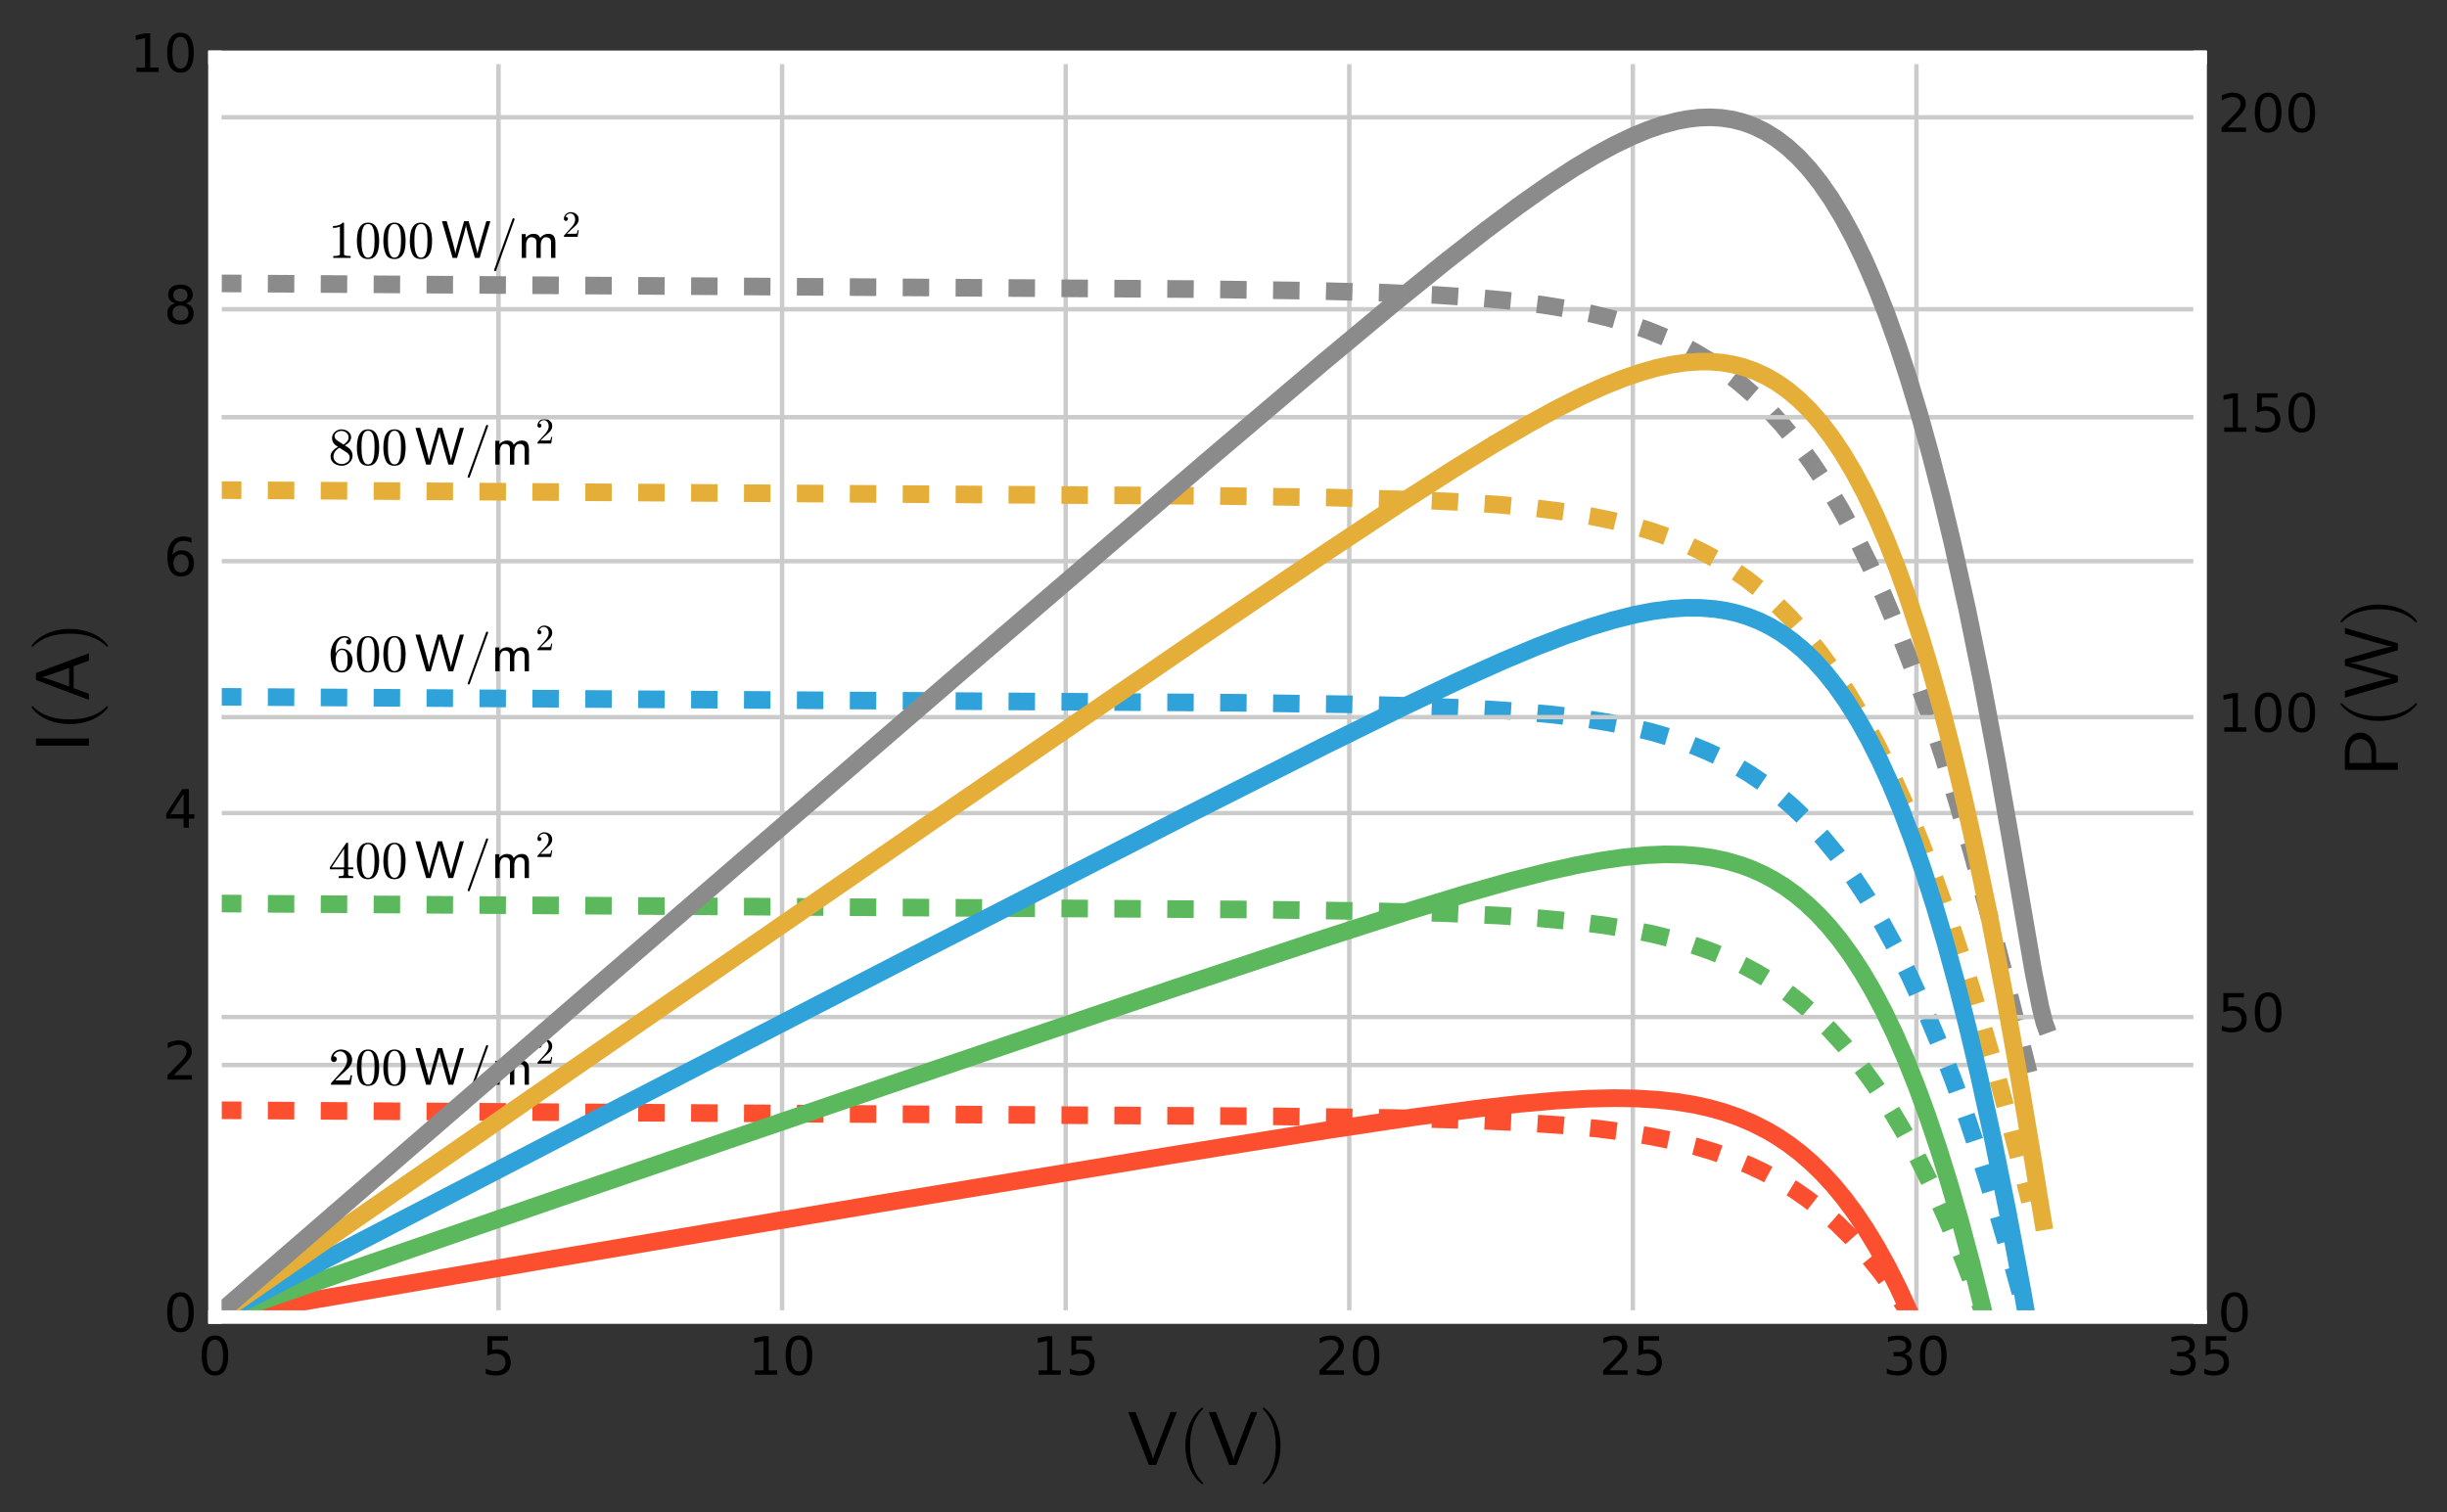 <?xml version="1.0" encoding="utf-8" standalone="no"?>
<!DOCTYPE svg PUBLIC "-//W3C//DTD SVG 1.1//EN"
  "http://www.w3.org/Graphics/SVG/1.1/DTD/svg11.dtd">
<!-- Created with matplotlib (http://matplotlib.org/) -->
<svg height="343pt" version="1.1" viewBox="0 0 555 343" width="555pt" xmlns="http://www.w3.org/2000/svg" xmlns:xlink="http://www.w3.org/1999/xlink">
 <rect x="0" y="0" width="555" height="343" fill="#333333" stroke="none"/>
 <defs>
  <style type="text/css">
*{stroke-linecap:butt;stroke-linejoin:round;stroke-miterlimit:100000;}
  </style>
 </defs>
 <g id="figure_1">
  <g id="patch_1">
   <path d="M 0 343.834 
L 555.371 343.834 
L 555.371 0 
L 0 0 
z
" style="fill:none;opacity:0;"/>
  </g>
  <g id="axes_1">
   <g id="patch_2">
    <path d="M 48.75 298.74 
L 498.986 298.74 
L 498.986 13.007 
L 48.75 13.007 
z
" style="fill:#ffffff;"/>
   </g>
   <g id="matplotlib.axis_1">
    <g id="xtick_1">
     <g id="line2d_1">
      <path clip-path="url(#p70977eba3d)" d="M 48.75 298.74 
L 48.75 13.007 
" style="fill:none;stroke:#cbcbcb;"/>
     </g>
     <g id="line2d_2"/>
     <g id="line2d_3"/>
     <g id="text_1">
      <!-- 0 -->
      <defs>
       <path d="M 31.781 66.406 
Q 24.172 66.406 20.328 58.906 
Q 16.5 51.422 16.5 36.375 
Q 16.5 21.391 20.328 13.891 
Q 24.172 6.391 31.781 6.391 
Q 39.453 6.391 43.281 13.891 
Q 47.125 21.391 47.125 36.375 
Q 47.125 51.422 43.281 58.906 
Q 39.453 66.406 31.781 66.406 
M 31.781 74.219 
Q 44.047 74.219 50.516 64.516 
Q 56.984 54.828 56.984 36.375 
Q 56.984 17.969 50.516 8.266 
Q 44.047 -1.422 31.781 -1.422 
Q 19.531 -1.422 13.062 8.266 
Q 6.594 17.969 6.594 36.375 
Q 6.594 54.828 13.062 64.516 
Q 19.531 74.219 31.781 74.219 
" id="BitstreamVeraSans-Roman-30"/>
      </defs>
      <g transform="translate(44.932 311.858)scale(0.12 -0.12)">
       <use xlink:href="#BitstreamVeraSans-Roman-30"/>
      </g>
     </g>
    </g>
    <g id="xtick_2">
     <g id="line2d_4">
      <path clip-path="url(#p70977eba3d)" d="M 113.069 298.74 
L 113.069 13.007 
" style="fill:none;stroke:#cbcbcb;"/>
     </g>
     <g id="line2d_5"/>
     <g id="line2d_6"/>
     <g id="text_2">
      <!-- 5 -->
      <defs>
       <path d="M 10.797 72.906 
L 49.516 72.906 
L 49.516 64.594 
L 19.828 64.594 
L 19.828 46.734 
Q 21.969 47.469 24.109 47.828 
Q 26.266 48.188 28.422 48.188 
Q 40.625 48.188 47.75 41.5 
Q 54.891 34.812 54.891 23.391 
Q 54.891 11.625 47.562 5.094 
Q 40.234 -1.422 26.906 -1.422 
Q 22.312 -1.422 17.547 -0.641 
Q 12.797 0.141 7.719 1.703 
L 7.719 11.625 
Q 12.109 9.234 16.797 8.062 
Q 21.484 6.891 26.703 6.891 
Q 35.156 6.891 40.078 11.328 
Q 45.016 15.766 45.016 23.391 
Q 45.016 31 40.078 35.438 
Q 35.156 39.891 26.703 39.891 
Q 22.75 39.891 18.812 39.016 
Q 14.891 38.141 10.797 36.281 
z
" id="BitstreamVeraSans-Roman-35"/>
      </defs>
      <g transform="translate(109.252 311.858)scale(0.12 -0.12)">
       <use xlink:href="#BitstreamVeraSans-Roman-35"/>
      </g>
     </g>
    </g>
    <g id="xtick_3">
     <g id="line2d_7">
      <path clip-path="url(#p70977eba3d)" d="M 177.389 298.74 
L 177.389 13.007 
" style="fill:none;stroke:#cbcbcb;"/>
     </g>
     <g id="line2d_8"/>
     <g id="line2d_9"/>
     <g id="text_3">
      <!-- 10 -->
      <defs>
       <path d="M 12.406 8.297 
L 28.516 8.297 
L 28.516 63.922 
L 10.984 60.406 
L 10.984 69.391 
L 28.422 72.906 
L 38.281 72.906 
L 38.281 8.297 
L 54.391 8.297 
L 54.391 0 
L 12.406 0 
z
" id="BitstreamVeraSans-Roman-31"/>
      </defs>
      <g transform="translate(169.754 311.858)scale(0.12 -0.12)">
       <use xlink:href="#BitstreamVeraSans-Roman-31"/>
       <use x="63.623" xlink:href="#BitstreamVeraSans-Roman-30"/>
      </g>
     </g>
    </g>
    <g id="xtick_4">
     <g id="line2d_10">
      <path clip-path="url(#p70977eba3d)" d="M 241.708 298.74 
L 241.708 13.007 
" style="fill:none;stroke:#cbcbcb;"/>
     </g>
     <g id="line2d_11"/>
     <g id="line2d_12"/>
     <g id="text_4">
      <!-- 15 -->
      <g transform="translate(234.073 311.858)scale(0.12 -0.12)">
       <use xlink:href="#BitstreamVeraSans-Roman-31"/>
       <use x="63.623" xlink:href="#BitstreamVeraSans-Roman-35"/>
      </g>
     </g>
    </g>
    <g id="xtick_5">
     <g id="line2d_13">
      <path clip-path="url(#p70977eba3d)" d="M 306.028 298.74 
L 306.028 13.007 
" style="fill:none;stroke:#cbcbcb;"/>
     </g>
     <g id="line2d_14"/>
     <g id="line2d_15"/>
     <g id="text_5">
      <!-- 20 -->
      <defs>
       <path d="M 19.188 8.297 
L 53.609 8.297 
L 53.609 0 
L 7.328 0 
L 7.328 8.297 
Q 12.938 14.109 22.625 23.891 
Q 32.328 33.688 34.812 36.531 
Q 39.547 41.844 41.422 45.531 
Q 43.312 49.219 43.312 52.781 
Q 43.312 58.594 39.234 62.25 
Q 35.156 65.922 28.609 65.922 
Q 23.969 65.922 18.812 64.312 
Q 13.672 62.703 7.812 59.422 
L 7.812 69.391 
Q 13.766 71.781 18.938 73 
Q 24.125 74.219 28.422 74.219 
Q 39.75 74.219 46.484 68.547 
Q 53.219 62.891 53.219 53.422 
Q 53.219 48.922 51.531 44.891 
Q 49.859 40.875 45.406 35.406 
Q 44.188 33.984 37.641 27.219 
Q 31.109 20.453 19.188 8.297 
" id="BitstreamVeraSans-Roman-32"/>
      </defs>
      <g transform="translate(298.393 311.858)scale(0.12 -0.12)">
       <use xlink:href="#BitstreamVeraSans-Roman-32"/>
       <use x="63.623" xlink:href="#BitstreamVeraSans-Roman-30"/>
      </g>
     </g>
    </g>
    <g id="xtick_6">
     <g id="line2d_16">
      <path clip-path="url(#p70977eba3d)" d="M 370.347 298.74 
L 370.347 13.007 
" style="fill:none;stroke:#cbcbcb;"/>
     </g>
     <g id="line2d_17"/>
     <g id="line2d_18"/>
     <g id="text_6">
      <!-- 25 -->
      <g transform="translate(362.712 311.858)scale(0.12 -0.12)">
       <use xlink:href="#BitstreamVeraSans-Roman-32"/>
       <use x="63.623" xlink:href="#BitstreamVeraSans-Roman-35"/>
      </g>
     </g>
    </g>
    <g id="xtick_7">
     <g id="line2d_19">
      <path clip-path="url(#p70977eba3d)" d="M 434.667 298.74 
L 434.667 13.007 
" style="fill:none;stroke:#cbcbcb;"/>
     </g>
     <g id="line2d_20"/>
     <g id="line2d_21"/>
     <g id="text_7">
      <!-- 30 -->
      <defs>
       <path d="M 40.578 39.312 
Q 47.656 37.797 51.625 33 
Q 55.609 28.219 55.609 21.188 
Q 55.609 10.406 48.188 4.484 
Q 40.766 -1.422 27.094 -1.422 
Q 22.516 -1.422 17.656 -0.516 
Q 12.797 0.391 7.625 2.203 
L 7.625 11.719 
Q 11.719 9.328 16.594 8.109 
Q 21.484 6.891 26.812 6.891 
Q 36.078 6.891 40.938 10.547 
Q 45.797 14.203 45.797 21.188 
Q 45.797 27.641 41.281 31.266 
Q 36.766 34.906 28.719 34.906 
L 20.219 34.906 
L 20.219 43.016 
L 29.109 43.016 
Q 36.375 43.016 40.234 45.922 
Q 44.094 48.828 44.094 54.297 
Q 44.094 59.906 40.109 62.906 
Q 36.141 65.922 28.719 65.922 
Q 24.656 65.922 20.016 65.031 
Q 15.375 64.156 9.812 62.312 
L 9.812 71.094 
Q 15.438 72.656 20.344 73.438 
Q 25.25 74.219 29.594 74.219 
Q 40.828 74.219 47.359 69.109 
Q 53.906 64.016 53.906 55.328 
Q 53.906 49.266 50.438 45.094 
Q 46.969 40.922 40.578 39.312 
" id="BitstreamVeraSans-Roman-33"/>
      </defs>
      <g transform="translate(427.032 311.858)scale(0.12 -0.12)">
       <use xlink:href="#BitstreamVeraSans-Roman-33"/>
       <use x="63.623" xlink:href="#BitstreamVeraSans-Roman-30"/>
      </g>
     </g>
    </g>
    <g id="xtick_8">
     <g id="line2d_22">
      <path clip-path="url(#p70977eba3d)" d="M 498.986 298.74 
L 498.986 13.007 
" style="fill:none;stroke:#cbcbcb;"/>
     </g>
     <g id="line2d_23"/>
     <g id="line2d_24"/>
     <g id="text_8">
      <!-- 35 -->
      <g transform="translate(491.351 311.858)scale(0.12 -0.12)">
       <use xlink:href="#BitstreamVeraSans-Roman-33"/>
       <use x="63.623" xlink:href="#BitstreamVeraSans-Roman-35"/>
      </g>
     </g>
    </g>
    <g id="text_9">
     <!-- $\sf V (V)$ -->
     <defs>
      <path d="M 6.5 -25 
Q 5.609 -25 5.609 -24.125 
Q 5.609 -23.688 5.812 -23.484 
Q 22.906 -6.781 22.906 25 
Q 22.906 56.781 6 73.297 
Q 5.609 73.531 5.609 74.125 
Q 5.609 74.469 5.875 74.734 
Q 6.156 75 6.5 75 
L 7.422 75 
Q 7.719 75 7.906 74.812 
Q 15.094 69.141 19.875 61.031 
Q 24.656 52.938 26.875 43.75 
Q 29.109 34.578 29.109 25 
Q 29.109 17.922 27.906 11.062 
Q 26.703 4.203 24.094 -2.453 
Q 21.484 -9.125 17.484 -14.766 
Q 13.484 -20.406 7.906 -24.812 
Q 7.719 -25 7.422 -25 
z
" id="Cmr10-29"/>
      <path d="M 28.516 0 
L 1.422 69.391 
L 11.078 69.391 
Q 13.766 62.5 20.109 46.062 
Q 26.469 29.641 30.25 19.266 
Q 34.031 8.891 34.078 7.328 
Q 34.078 8.938 37.844 19.281 
Q 41.609 29.641 47.953 46.062 
Q 54.297 62.5 56.984 69.391 
L 65.188 69.391 
L 38.094 0 
z
" id="Cmss10-56"/>
      <path d="M 31 -24.812 
Q 25.438 -20.406 21.406 -14.719 
Q 17.391 -9.031 14.812 -2.578 
Q 12.25 3.859 10.984 10.891 
Q 9.719 17.922 9.719 25 
Q 9.719 32.172 10.984 39.203 
Q 12.25 46.234 14.859 52.734 
Q 17.484 59.234 21.531 64.891 
Q 25.594 70.562 31 74.812 
Q 31 75 31.5 75 
L 32.422 75 
Q 32.719 75 32.953 74.734 
Q 33.203 74.469 33.203 74.125 
Q 33.203 73.688 33.016 73.484 
Q 28.125 68.703 24.875 63.234 
Q 21.625 57.766 19.641 51.578 
Q 17.672 45.406 16.797 38.781 
Q 15.922 32.172 15.922 25 
Q 15.922 -6.781 32.906 -23.297 
Q 33.203 -23.578 33.203 -24.125 
Q 33.203 -24.359 32.938 -24.672 
Q 32.672 -25 32.422 -25 
L 31.5 -25 
Q 31 -25 31 -24.812 
" id="Cmr10-28"/>
     </defs>
     <g transform="translate(255.638 332.314)scale(0.173 -0.173)">
      <use xlink:href="#Cmss10-56"/>
      <use transform="translate(66.602 0.0)" xlink:href="#Cmr10-28"/>
      <use transform="translate(105.42 0.0)" xlink:href="#Cmss10-56"/>
      <use transform="translate(172.021 0.0)" xlink:href="#Cmr10-29"/>
     </g>
    </g>
   </g>
   <g id="matplotlib.axis_2">
    <g id="ytick_1">
     <g id="line2d_25">
      <path clip-path="url(#p70977eba3d)" d="M 48.75 298.74 
L 498.986 298.74 
" style="fill:none;stroke:#cbcbcb;"/>
     </g>
     <g id="line2d_26"/>
     <g id="text_10">
      <!-- 0 -->
      <g transform="translate(37.115 302.051)scale(0.12 -0.12)">
       <use xlink:href="#BitstreamVeraSans-Roman-30"/>
      </g>
     </g>
    </g>
    <g id="ytick_2">
     <g id="line2d_27">
      <path clip-path="url(#p70977eba3d)" d="M 48.75 241.593 
L 498.986 241.593 
" style="fill:none;stroke:#cbcbcb;"/>
     </g>
     <g id="line2d_28"/>
     <g id="text_11">
      <!-- 2 -->
      <g transform="translate(37.115 244.905)scale(0.12 -0.12)">
       <use xlink:href="#BitstreamVeraSans-Roman-32"/>
      </g>
     </g>
    </g>
    <g id="ytick_3">
     <g id="line2d_29">
      <path clip-path="url(#p70977eba3d)" d="M 48.75 184.447 
L 498.986 184.447 
" style="fill:none;stroke:#cbcbcb;"/>
     </g>
     <g id="line2d_30"/>
     <g id="text_12">
      <!-- 4 -->
      <defs>
       <path d="M 37.797 64.312 
L 12.891 25.391 
L 37.797 25.391 
z
M 35.203 72.906 
L 47.609 72.906 
L 47.609 25.391 
L 58.016 25.391 
L 58.016 17.188 
L 47.609 17.188 
L 47.609 0 
L 37.797 0 
L 37.797 17.188 
L 4.891 17.188 
L 4.891 26.703 
z
" id="BitstreamVeraSans-Roman-34"/>
      </defs>
      <g transform="translate(37.115 187.758)scale(0.12 -0.12)">
       <use xlink:href="#BitstreamVeraSans-Roman-34"/>
      </g>
     </g>
    </g>
    <g id="ytick_4">
     <g id="line2d_31">
      <path clip-path="url(#p70977eba3d)" d="M 48.75 127.3 
L 498.986 127.3 
" style="fill:none;stroke:#cbcbcb;"/>
     </g>
     <g id="line2d_32"/>
     <g id="text_13">
      <!-- 6 -->
      <defs>
       <path d="M 33.016 40.375 
Q 26.375 40.375 22.484 35.828 
Q 18.609 31.297 18.609 23.391 
Q 18.609 15.531 22.484 10.953 
Q 26.375 6.391 33.016 6.391 
Q 39.656 6.391 43.531 10.953 
Q 47.406 15.531 47.406 23.391 
Q 47.406 31.297 43.531 35.828 
Q 39.656 40.375 33.016 40.375 
M 52.594 71.297 
L 52.594 62.312 
Q 48.875 64.062 45.094 64.984 
Q 41.312 65.922 37.594 65.922 
Q 27.828 65.922 22.672 59.328 
Q 17.531 52.734 16.797 39.406 
Q 19.672 43.656 24.016 45.922 
Q 28.375 48.188 33.594 48.188 
Q 44.578 48.188 50.953 41.516 
Q 57.328 34.859 57.328 23.391 
Q 57.328 12.156 50.688 5.359 
Q 44.047 -1.422 33.016 -1.422 
Q 20.359 -1.422 13.672 8.266 
Q 6.984 17.969 6.984 36.375 
Q 6.984 53.656 15.188 63.938 
Q 23.391 74.219 37.203 74.219 
Q 40.922 74.219 44.703 73.484 
Q 48.484 72.75 52.594 71.297 
" id="BitstreamVeraSans-Roman-36"/>
      </defs>
      <g transform="translate(37.115 130.611)scale(0.12 -0.12)">
       <use xlink:href="#BitstreamVeraSans-Roman-36"/>
      </g>
     </g>
    </g>
    <g id="ytick_5">
     <g id="line2d_33">
      <path clip-path="url(#p70977eba3d)" d="M 48.75 70.153 
L 498.986 70.153 
" style="fill:none;stroke:#cbcbcb;"/>
     </g>
     <g id="line2d_34"/>
     <g id="text_14">
      <!-- 8 -->
      <defs>
       <path d="M 31.781 34.625 
Q 24.75 34.625 20.719 30.859 
Q 16.703 27.094 16.703 20.516 
Q 16.703 13.922 20.719 10.156 
Q 24.75 6.391 31.781 6.391 
Q 38.812 6.391 42.859 10.172 
Q 46.922 13.969 46.922 20.516 
Q 46.922 27.094 42.891 30.859 
Q 38.875 34.625 31.781 34.625 
M 21.922 38.812 
Q 15.578 40.375 12.031 44.719 
Q 8.5 49.078 8.5 55.328 
Q 8.5 64.062 14.719 69.141 
Q 20.953 74.219 31.781 74.219 
Q 42.672 74.219 48.875 69.141 
Q 55.078 64.062 55.078 55.328 
Q 55.078 49.078 51.531 44.719 
Q 48 40.375 41.703 38.812 
Q 48.828 37.156 52.797 32.312 
Q 56.781 27.484 56.781 20.516 
Q 56.781 9.906 50.312 4.234 
Q 43.844 -1.422 31.781 -1.422 
Q 19.734 -1.422 13.25 4.234 
Q 6.781 9.906 6.781 20.516 
Q 6.781 27.484 10.781 32.312 
Q 14.797 37.156 21.922 38.812 
M 18.312 54.391 
Q 18.312 48.734 21.844 45.562 
Q 25.391 42.391 31.781 42.391 
Q 38.141 42.391 41.719 45.562 
Q 45.312 48.734 45.312 54.391 
Q 45.312 60.062 41.719 63.234 
Q 38.141 66.406 31.781 66.406 
Q 25.391 66.406 21.844 63.234 
Q 18.312 60.062 18.312 54.391 
" id="BitstreamVeraSans-Roman-38"/>
      </defs>
      <g transform="translate(37.115 73.465)scale(0.12 -0.12)">
       <use xlink:href="#BitstreamVeraSans-Roman-38"/>
      </g>
     </g>
    </g>
    <g id="ytick_6">
     <g id="line2d_35">
      <path clip-path="url(#p70977eba3d)" d="M 48.75 13.007 
L 498.986 13.007 
" style="fill:none;stroke:#cbcbcb;"/>
     </g>
     <g id="line2d_36"/>
     <g id="text_15">
      <!-- 10 -->
      <g transform="translate(29.48 16.318)scale(0.12 -0.12)">
       <use xlink:href="#BitstreamVeraSans-Roman-31"/>
       <use x="63.623" xlink:href="#BitstreamVeraSans-Roman-30"/>
      </g>
     </g>
    </g>
    <g id="text_16">
     <!-- $\sf I (A) $ -->
     <defs>
      <path d="M 9.188 0 
L 9.188 69.391 
L 18.5 69.391 
L 18.5 0 
z
" id="Cmss10-49"/>
      <path d="M 2.781 0 
L 28.719 69.391 
L 37.891 69.391 
L 63.812 0 
L 54.203 0 
Q 50.25 10.688 46.781 19.922 
L 18.016 19.922 
Q 13.578 7.766 10.594 0 
z
M 20.219 25.875 
L 44.578 25.875 
Q 40.094 38.281 37.812 44.797 
Q 35.547 51.312 34.031 56.078 
Q 32.516 60.844 32.516 62.109 
L 32.422 62.109 
Q 32.422 61.141 31.422 57.812 
Q 30.422 54.5 28.859 49.953 
Q 27.297 45.406 24.094 36.547 
Q 20.906 27.688 20.219 25.875 
" id="Cmss10-41"/>
     </defs>
     <g transform="translate(20.16 170.734)rotate(-90.0)scale(0.173 -0.173)">
      <use xlink:href="#Cmss10-49"/>
      <use transform="translate(27.686 0.0)" xlink:href="#Cmr10-28"/>
      <use transform="translate(66.504 0.0)" xlink:href="#Cmss10-41"/>
      <use transform="translate(133.105 0.0)" xlink:href="#Cmr10-29"/>
     </g>
    </g>
   </g>
   <g id="line2d_37">
    <path clip-path="url(#p70977eba3d)" d="M 48.75 251.848 
L 289.632 253.246 
L 316.03 253.621 
L 332.529 254.064 
L 344.078 254.575 
L 353.977 255.234 
L 362.227 256.018 
L 368.826 256.861 
L 374.601 257.807 
L 379.551 258.814 
L 384.5 260.041 
L 388.625 261.267 
L 392.75 262.711 
L 396.874 264.409 
L 400.174 265.978 
L 403.474 267.759 
L 406.774 269.778 
L 410.073 272.062 
L 413.373 274.64 
L 416.673 277.543 
L 419.973 280.804 
L 423.272 284.457 
L 426.572 288.537 
L 429.872 293.079 
L 433.172 298.117 
L 436.471 303.684 
L 439.771 309.813 
L 443.071 316.535 
L 446.371 323.874 
L 449.67 331.857 
L 452.97 340.499 
L 454.534 344.834 
L 454.534 344.834 
" style="fill:none;stroke:#fc4f30;stroke-dasharray:6,6;stroke-dashoffset:0.0;stroke-width:4.0;"/>
   </g>
   <g id="line2d_38">
    <path clip-path="url(#p70977eba3d)" d="M 48.75 204.955 
L 284.683 206.325 
L 311.081 206.698 
L 327.579 207.137 
L 339.953 207.687 
L 349.028 208.294 
L 357.277 209.069 
L 363.877 209.903 
L 369.651 210.839 
L 374.601 211.833 
L 379.551 213.047 
L 383.675 214.259 
L 387.8 215.687 
L 391.925 217.367 
L 395.224 218.919 
L 398.524 220.681 
L 401.824 222.678 
L 405.124 224.938 
L 408.423 227.49 
L 411.723 230.364 
L 415.023 233.593 
L 418.323 237.212 
L 421.622 241.254 
L 424.922 245.755 
L 428.222 250.749 
L 431.522 256.27 
L 434.821 262.35 
L 438.121 269.02 
L 441.421 276.305 
L 444.721 284.233 
L 448.02 292.818 
L 451.32 302.081 
L 454.62 312.033 
L 457.92 322.678 
L 460.395 331.119 
L 460.395 331.119 
" style="fill:none;stroke:#5cb85c;stroke-dasharray:6,6;stroke-dashoffset:0.0;stroke-width:4.0;"/>
   </g>
   <g id="line2d_39">
    <path clip-path="url(#p70977eba3d)" d="M 48.75 158.063 
L 279.733 159.405 
L 306.131 159.775 
L 322.63 160.21 
L 335.004 160.754 
L 344.903 161.42 
L 352.328 162.121 
L 358.927 162.945 
L 364.702 163.87 
L 369.651 164.854 
L 374.601 166.054 
L 378.726 167.253 
L 382.85 168.665 
L 386.975 170.326 
L 390.275 171.861 
L 393.575 173.605 
L 396.874 175.581 
L 400.174 177.817 
L 403.474 180.343 
L 406.774 183.188 
L 410.073 186.386 
L 413.373 189.97 
L 416.673 193.975 
L 419.973 198.435 
L 423.272 203.386 
L 426.572 208.86 
L 429.872 214.891 
L 433.172 221.51 
L 436.471 228.742 
L 439.771 236.613 
L 443.071 245.142 
L 446.371 254.347 
L 449.67 264.239 
L 452.97 274.825 
L 456.27 286.106 
L 459.57 298.08 
L 460.395 301.181 
L 460.395 301.181 
" style="fill:none;stroke:#30a2da;stroke-dasharray:6,6;stroke-dashoffset:0.0;stroke-width:4.0;"/>
   </g>
   <g id="line2d_40">
    <path clip-path="url(#p70977eba3d)" d="M 48.75 111.17 
L 275.608 112.493 
L 302.006 112.868 
L 318.505 113.312 
L 330.054 113.822 
L 339.953 114.48 
L 348.203 115.263 
L 354.802 116.106 
L 360.577 117.052 
L 365.527 118.057 
L 370.476 119.284 
L 374.601 120.509 
L 378.726 121.951 
L 382.85 123.648 
L 386.15 125.216 
L 389.45 126.996 
L 392.75 129.013 
L 396.049 131.295 
L 399.349 133.871 
L 402.649 136.772 
L 405.949 140.031 
L 409.248 143.682 
L 412.548 147.759 
L 415.848 152.298 
L 419.148 157.333 
L 422.447 162.896 
L 425.747 169.023 
L 429.047 175.741 
L 432.347 183.076 
L 435.646 191.055 
L 438.946 199.694 
L 442.246 209.011 
L 445.546 219.018 
L 448.845 229.716 
L 452.145 241.113 
L 455.445 253.2 
L 459.57 269.232 
L 460.395 272.545 
L 460.395 272.545 
" style="fill:none;stroke:#e5ae38;stroke-dasharray:6,6;stroke-dashoffset:0.0;stroke-width:4.0;"/>
   </g>
   <g id="line2d_41">
    <path clip-path="url(#p70977eba3d)" d="M 48.75 64.278 
L 270.659 65.573 
L 297.057 65.945 
L 313.555 66.384 
L 325.93 66.934 
L 335.004 67.54 
L 343.253 68.315 
L 349.853 69.148 
L 355.627 70.083 
L 360.577 71.077 
L 365.527 72.29 
L 369.651 73.501 
L 373.776 74.928 
L 377.901 76.606 
L 381.2 78.157 
L 384.5 79.918 
L 387.8 81.914 
L 391.1 84.172 
L 394.399 86.722 
L 397.699 89.594 
L 400.999 92.821 
L 404.299 96.437 
L 407.598 100.477 
L 410.898 104.975 
L 414.198 109.966 
L 417.498 115.483 
L 420.797 121.56 
L 424.097 128.226 
L 427.397 135.508 
L 430.697 143.431 
L 433.997 152.013 
L 437.296 161.272 
L 440.596 171.219 
L 443.896 181.86 
L 447.196 193.196 
L 450.495 205.225 
L 454.62 221.191 
L 460.395 244.437 
L 460.395 244.437 
" style="fill:none;stroke:#8b8b8b;stroke-dasharray:6,6;stroke-dashoffset:0.0;stroke-width:4.0;"/>
   </g>
   <g id="patch_3">
    <path d="M 498.986 298.74 
L 498.986 13.007 
" style="fill:none;stroke:#ffffff;stroke-linecap:square;stroke-linejoin:miter;stroke-width:3.0;"/>
   </g>
   <g id="patch_4">
    <path d="M 48.75 298.74 
L 48.75 13.007 
" style="fill:none;stroke:#ffffff;stroke-linecap:square;stroke-linejoin:miter;stroke-width:3.0;"/>
   </g>
   <g id="patch_5">
    <path d="M 48.75 298.74 
L 498.986 298.74 
" style="fill:none;stroke:#ffffff;stroke-linecap:square;stroke-linejoin:miter;stroke-width:3.0;"/>
   </g>
   <g id="patch_6">
    <path d="M 48.75 13.007 
L 498.986 13.007 
" style="fill:none;stroke:#ffffff;stroke-linecap:square;stroke-linejoin:miter;stroke-width:3.0;"/>
   </g>
   <g id="text_17">
    <!-- $\sf 200\, W/m^2$ -->
    <defs>
     <path d="M 21.578 0 
L 1.422 69.391 
L 10.406 69.391 
Q 14.5 55.328 16.531 48.297 
Q 18.562 41.266 20.906 32.812 
Q 23.25 24.359 25.031 16.906 
Q 26.812 9.469 26.812 7.328 
Q 26.906 9.578 28.531 16.234 
Q 30.172 22.906 33.094 33.469 
Q 36.031 44.047 38.453 52.469 
Q 40.875 60.891 43.312 69.391 
L 51.812 69.391 
Q 55.281 57.469 57.734 48.922 
Q 60.203 40.375 62.625 31.688 
Q 65.047 23 66.766 15.984 
Q 68.5 8.984 68.5 7.328 
Q 68.562 9.031 70.281 16.016 
Q 72.016 23 74.438 31.688 
Q 76.859 40.375 79.172 48.406 
Q 81.5 56.453 85.297 69.391 
L 92.922 69.391 
L 72.703 0 
L 63.625 0 
Q 60.062 12.203 56.125 25.953 
Q 52.203 39.703 49.562 49.75 
Q 46.922 59.812 46.922 62.109 
Q 46.875 59.969 44.047 49.219 
Q 41.219 38.484 37.422 25.344 
Q 33.641 12.203 30.078 0 
z
" id="Cmss10-57"/>
     <path d="M 5.609 -23 
Q 5.609 -22.703 5.719 -22.609 
L 40.484 73.781 
Q 40.672 74.359 41.156 74.672 
Q 41.656 75 42.281 75 
Q 43.172 75 43.719 74.453 
Q 44.281 73.922 44.281 73 
L 44.281 72.609 
L 9.516 -23.781 
Q 8.938 -25 7.625 -25 
Q 6.781 -25 6.188 -24.406 
Q 5.609 -23.828 5.609 -23 
" id="Cmmi10-3d"/>
     <path d="M 7.906 0 
L 7.906 45.016 
L 15.484 45.016 
L 15.484 38.188 
Q 18.172 41.656 21.922 43.578 
Q 25.688 45.516 29.984 45.516 
Q 40.047 45.516 42.672 37.5 
Q 45.359 41.219 49.344 43.359 
Q 53.328 45.516 57.719 45.516 
Q 65.188 45.516 68.328 41.312 
Q 71.484 37.109 71.484 29.391 
L 71.484 0 
L 63.281 0 
L 63.281 29.391 
Q 63.281 39.016 53.422 39.016 
Q 50.094 39.016 47.891 36.797 
Q 45.703 34.578 44.75 31.328 
Q 43.797 28.078 43.797 24.812 
L 43.797 0 
L 35.594 0 
L 35.594 29.391 
Q 35.594 34.422 33.125 36.719 
Q 30.672 39.016 25.688 39.016 
Q 22.312 39.016 20.156 36.797 
Q 18.016 34.578 17.062 31.328 
Q 16.109 28.078 16.109 24.812 
L 16.109 0 
z
" id="Cmss10-6d"/>
     <path d="M 25 -2.203 
Q 12.75 -2.203 8.328 7.875 
Q 3.906 17.969 3.906 31.891 
Q 3.906 40.578 5.484 48.234 
Q 7.078 55.906 11.781 61.25 
Q 16.5 66.609 25 66.609 
Q 31.594 66.609 35.781 63.375 
Q 39.984 60.156 42.188 55.047 
Q 44.391 49.953 45.188 44.109 
Q 46 38.281 46 31.891 
Q 46 23.297 44.406 15.797 
Q 42.828 8.297 38.188 3.047 
Q 33.547 -2.203 25 -2.203 
M 25 0.391 
Q 30.562 0.391 33.297 6.094 
Q 36.031 11.812 36.672 18.75 
Q 37.312 25.688 37.312 33.5 
Q 37.312 41.016 36.672 47.359 
Q 36.031 53.719 33.312 58.859 
Q 30.609 64.016 25 64.016 
Q 19.344 64.016 16.609 58.828 
Q 13.875 53.656 13.234 47.328 
Q 12.594 41.016 12.594 33.5 
Q 12.594 27.938 12.859 23 
Q 13.141 18.062 14.312 12.812 
Q 15.484 7.562 18.094 3.969 
Q 20.703 0.391 25 0.391 
" id="Cmr10-30"/>
     <path d="M 4.984 0 
L 4.984 2.688 
Q 4.984 2.938 5.172 3.219 
L 20.703 20.406 
Q 24.219 24.219 26.406 26.797 
Q 28.609 29.391 30.75 32.766 
Q 32.906 36.141 34.156 39.625 
Q 35.406 43.109 35.406 47.016 
Q 35.406 51.125 33.891 54.859 
Q 32.375 58.594 29.375 60.844 
Q 26.375 63.094 22.125 63.094 
Q 17.781 63.094 14.312 60.469 
Q 10.844 57.859 9.422 53.719 
Q 9.812 53.812 10.5 53.812 
Q 12.75 53.812 14.328 52.297 
Q 15.922 50.781 15.922 48.391 
Q 15.922 46.094 14.328 44.5 
Q 12.75 42.922 10.5 42.922 
Q 8.156 42.922 6.562 44.547 
Q 4.984 46.188 4.984 48.391 
Q 4.984 52.156 6.391 55.438 
Q 7.812 58.734 10.469 61.297 
Q 13.141 63.875 16.484 65.234 
Q 19.828 66.609 23.578 66.609 
Q 29.297 66.609 34.219 64.188 
Q 39.156 61.766 42.031 57.344 
Q 44.922 52.938 44.922 47.016 
Q 44.922 42.672 43.016 38.766 
Q 41.109 34.859 38.125 31.656 
Q 35.156 28.469 30.516 24.406 
Q 25.875 20.359 24.422 19 
L 13.094 8.109 
L 22.703 8.109 
Q 29.781 8.109 34.547 8.219 
Q 39.312 8.344 39.594 8.594 
Q 40.766 9.859 42 17.828 
L 44.922 17.828 
L 42.094 0 
z
" id="Cmr10-32"/>
    </defs>
    <g transform="translate(74.478 246.133)scale(0.12 -0.12)">
     <use transform="translate(0.0 0.548)" xlink:href="#Cmr10-32"/>
     <use transform="translate(50.0 0.548)" xlink:href="#Cmr10-30"/>
     <use transform="translate(100.0 0.548)" xlink:href="#Cmr10-30"/>
     <use transform="translate(163.233 0.548)" xlink:href="#Cmss10-57"/>
     <use transform="translate(257.617 0.548)" xlink:href="#Cmmi10-3d"/>
     <use transform="translate(307.617 0.548)" xlink:href="#Cmss10-6d"/>
     <use transform="translate(391.658 40.373)scale(0.7)" xlink:href="#Cmr10-32"/>
    </g>
   </g>
   <g id="text_18">
    <!-- $\sf 400\, W/m^2$ -->
    <defs>
     <path d="M 2.781 16.5 
L 2.781 20.016 
L 33.688 66.109 
Q 34.031 66.609 34.719 66.609 
L 36.188 66.609 
Q 37.312 66.609 37.312 65.484 
L 37.312 20.016 
L 47.125 20.016 
L 47.125 16.5 
L 37.312 16.5 
L 37.312 6.688 
Q 37.312 4.641 40.234 4.078 
Q 43.172 3.516 47.016 3.516 
L 47.016 0 
L 19.484 0 
L 19.484 3.516 
Q 23.344 3.516 26.266 4.078 
Q 29.203 4.641 29.203 6.688 
L 29.203 16.5 
z
M 6.109 20.016 
L 29.781 20.016 
L 29.781 55.422 
z
" id="Cmr10-34"/>
    </defs>
    <g transform="translate(74.478 199.24)scale(0.12 -0.12)">
     <use transform="translate(0.0 0.548)" xlink:href="#Cmr10-34"/>
     <use transform="translate(50.0 0.548)" xlink:href="#Cmr10-30"/>
     <use transform="translate(100.0 0.548)" xlink:href="#Cmr10-30"/>
     <use transform="translate(163.233 0.548)" xlink:href="#Cmss10-57"/>
     <use transform="translate(257.617 0.548)" xlink:href="#Cmmi10-3d"/>
     <use transform="translate(307.617 0.548)" xlink:href="#Cmss10-6d"/>
     <use transform="translate(391.658 40.373)scale(0.7)" xlink:href="#Cmr10-32"/>
    </g>
   </g>
   <g id="text_19">
    <!-- $\sf 600\, W/m^2$ -->
    <defs>
     <path d="M 25 -2.203 
Q 18.797 -2.203 14.641 1.094 
Q 10.5 4.391 8.219 9.641 
Q 5.953 14.891 5.078 20.656 
Q 4.203 26.422 4.203 32.328 
Q 4.203 40.234 7.281 48.188 
Q 10.359 56.156 16.328 61.375 
Q 22.312 66.609 30.516 66.609 
Q 33.938 66.609 36.891 65.312 
Q 39.844 64.016 41.531 61.5 
Q 43.219 58.984 43.219 55.422 
Q 43.219 53.375 41.828 51.984 
Q 40.438 50.594 38.375 50.594 
Q 36.422 50.594 35 52 
Q 33.594 53.422 33.594 55.422 
Q 33.594 57.375 35 58.781 
Q 36.422 60.203 38.375 60.203 
L 38.922 60.203 
Q 37.641 62.016 35.328 62.859 
Q 33.016 63.719 30.516 63.719 
Q 27.484 63.719 24.922 62.391 
Q 22.359 61.078 20.312 58.828 
Q 18.266 56.594 16.891 53.875 
Q 15.531 51.172 14.766 47.703 
Q 14.016 44.234 13.812 41.203 
Q 13.625 38.188 13.625 33.594 
Q 15.375 37.703 18.594 40.312 
Q 21.828 42.922 25.875 42.922 
Q 30.328 42.922 33.984 41.109 
Q 37.641 39.312 40.281 36.109 
Q 42.922 32.906 44.312 28.797 
Q 45.703 24.703 45.703 20.516 
Q 45.703 14.656 43.094 9.344 
Q 40.484 4.047 35.734 0.922 
Q 31 -2.203 25 -2.203 
M 25 0.984 
Q 28.859 0.984 31.203 2.734 
Q 33.547 4.5 34.641 7.391 
Q 35.75 10.297 36.016 13.25 
Q 36.281 16.219 36.281 20.516 
Q 36.281 26.172 35.734 30.172 
Q 35.203 34.188 32.812 37.234 
Q 30.422 40.281 25.484 40.281 
Q 21.438 40.281 18.828 37.547 
Q 16.219 34.812 15.016 30.641 
Q 13.812 26.469 13.812 22.609 
Q 13.812 21.297 13.922 20.609 
Q 13.922 20.453 13.891 20.359 
Q 13.875 20.266 13.812 20.125 
Q 13.812 15.828 14.688 11.422 
Q 15.578 7.031 18.062 4 
Q 20.562 0.984 25 0.984 
" id="Cmr10-36"/>
    </defs>
    <g transform="translate(74.478 152.348)scale(0.12 -0.12)">
     <use transform="translate(0.0 0.548)" xlink:href="#Cmr10-36"/>
     <use transform="translate(50.0 0.548)" xlink:href="#Cmr10-30"/>
     <use transform="translate(100.0 0.548)" xlink:href="#Cmr10-30"/>
     <use transform="translate(163.233 0.548)" xlink:href="#Cmss10-57"/>
     <use transform="translate(257.617 0.548)" xlink:href="#Cmmi10-3d"/>
     <use transform="translate(307.617 0.548)" xlink:href="#Cmss10-6d"/>
     <use transform="translate(391.658 40.373)scale(0.7)" xlink:href="#Cmr10-32"/>
    </g>
   </g>
   <g id="text_20">
    <!-- $\sf 800\, W/m^2$ -->
    <defs>
     <path d="M 4.203 15.188 
Q 4.203 21.188 8.156 25.797 
Q 12.109 30.422 18.312 33.5 
L 14.594 35.891 
Q 11.188 38.141 9.031 41.875 
Q 6.891 45.609 6.891 49.703 
Q 6.891 54.5 9.406 58.344 
Q 11.922 62.203 16.094 64.406 
Q 20.266 66.609 25 66.609 
Q 29.438 66.609 33.562 64.797 
Q 37.703 62.984 40.359 59.609 
Q 43.016 56.25 43.016 51.609 
Q 43.016 48.25 41.422 45.359 
Q 39.844 42.484 37.078 40.188 
Q 34.328 37.891 31.203 36.281 
L 36.922 32.625 
Q 40.875 30.031 43.281 25.828 
Q 45.703 21.625 45.703 17 
Q 45.703 11.578 42.797 7.125 
Q 39.891 2.688 35.109 0.234 
Q 30.328 -2.203 25 -2.203 
Q 19.828 -2.203 15.016 -0.094 
Q 10.203 2 7.203 5.984 
Q 4.203 9.969 4.203 15.188 
M 9.625 15.188 
Q 9.625 11.234 11.797 7.953 
Q 13.969 4.688 17.531 2.828 
Q 21.094 0.984 25 0.984 
Q 30.812 0.984 35.547 4.375 
Q 40.281 7.766 40.281 13.375 
Q 40.281 15.281 39.516 17.156 
Q 38.766 19.047 37.422 20.578 
Q 36.078 22.125 34.422 23.094 
L 21 31.781 
Q 17.875 30.125 15.25 27.578 
Q 12.641 25.047 11.125 21.875 
Q 9.625 18.703 9.625 15.188 
M 16.5 45.703 
L 28.609 37.891 
Q 32.812 40.328 35.5 43.797 
Q 38.188 47.266 38.188 51.609 
Q 38.188 54.984 36.297 57.781 
Q 34.422 60.594 31.391 62.156 
Q 28.375 63.719 24.906 63.719 
Q 21.875 63.719 18.797 62.547 
Q 15.719 61.375 13.719 59.047 
Q 11.719 56.734 11.719 53.609 
Q 11.719 48.922 16.5 45.703 
" id="Cmr10-38"/>
    </defs>
    <g transform="translate(74.478 105.456)scale(0.12 -0.12)">
     <use transform="translate(0.0 0.548)" xlink:href="#Cmr10-38"/>
     <use transform="translate(50.0 0.548)" xlink:href="#Cmr10-30"/>
     <use transform="translate(100.0 0.548)" xlink:href="#Cmr10-30"/>
     <use transform="translate(163.233 0.548)" xlink:href="#Cmss10-57"/>
     <use transform="translate(257.617 0.548)" xlink:href="#Cmmi10-3d"/>
     <use transform="translate(307.617 0.548)" xlink:href="#Cmss10-6d"/>
     <use transform="translate(391.658 40.373)scale(0.7)" xlink:href="#Cmr10-32"/>
    </g>
   </g>
   <g id="text_21">
    <!-- $\sf 1000\, W/m^2$ -->
    <defs>
     <path d="M 9.281 0 
L 9.281 3.516 
Q 21.781 3.516 21.781 6.688 
L 21.781 59.188 
Q 16.609 56.688 8.688 56.688 
L 8.688 60.203 
Q 20.953 60.203 27.203 66.609 
L 28.609 66.609 
Q 28.953 66.609 29.266 66.328 
Q 29.594 66.062 29.594 65.719 
L 29.594 6.688 
Q 29.594 3.516 42.094 3.516 
L 42.094 0 
z
" id="Cmr10-31"/>
    </defs>
    <g transform="translate(74.478 58.563)scale(0.12 -0.12)">
     <use transform="translate(0.0 0.548)" xlink:href="#Cmr10-31"/>
     <use transform="translate(50.0 0.548)" xlink:href="#Cmr10-30"/>
     <use transform="translate(100.0 0.548)" xlink:href="#Cmr10-30"/>
     <use transform="translate(150.0 0.548)" xlink:href="#Cmr10-30"/>
     <use transform="translate(213.233 0.548)" xlink:href="#Cmss10-57"/>
     <use transform="translate(307.617 0.548)" xlink:href="#Cmmi10-3d"/>
     <use transform="translate(357.617 0.548)" xlink:href="#Cmss10-6d"/>
     <use transform="translate(441.658 40.373)scale(0.7)" xlink:href="#Cmr10-32"/>
    </g>
   </g>
  </g>
  <g id="axes_2">
   <g id="matplotlib.axis_3">
    <g id="ytick_7">
     <g id="line2d_42">
      <path clip-path="url(#p70977eba3d)" d="M 48.75 298.74 
L 498.986 298.74 
" style="fill:none;stroke:#cbcbcb;"/>
     </g>
     <g id="line2d_43"/>
     <g id="text_22">
      <!-- 0 -->
      <g transform="translate(502.986 302.051)scale(0.12 -0.12)">
       <use xlink:href="#BitstreamVeraSans-Roman-30"/>
      </g>
     </g>
    </g>
    <g id="ytick_8">
     <g id="line2d_44">
      <path clip-path="url(#p70977eba3d)" d="M 48.75 230.708 
L 498.986 230.708 
" style="fill:none;stroke:#cbcbcb;"/>
     </g>
     <g id="line2d_45"/>
     <g id="text_23">
      <!-- 50 -->
      <g transform="translate(502.986 234.02)scale(0.12 -0.12)">
       <use xlink:href="#BitstreamVeraSans-Roman-35"/>
       <use x="63.623" xlink:href="#BitstreamVeraSans-Roman-30"/>
      </g>
     </g>
    </g>
    <g id="ytick_9">
     <g id="line2d_46">
      <path clip-path="url(#p70977eba3d)" d="M 48.75 162.677 
L 498.986 162.677 
" style="fill:none;stroke:#cbcbcb;"/>
     </g>
     <g id="line2d_47"/>
     <g id="text_24">
      <!-- 100 -->
      <g transform="translate(502.986 165.988)scale(0.12 -0.12)">
       <use xlink:href="#BitstreamVeraSans-Roman-31"/>
       <use x="63.623" xlink:href="#BitstreamVeraSans-Roman-30"/>
       <use x="127.246" xlink:href="#BitstreamVeraSans-Roman-30"/>
      </g>
     </g>
    </g>
    <g id="ytick_10">
     <g id="line2d_48">
      <path clip-path="url(#p70977eba3d)" d="M 48.75 94.645 
L 498.986 94.645 
" style="fill:none;stroke:#cbcbcb;"/>
     </g>
     <g id="line2d_49"/>
     <g id="text_25">
      <!-- 150 -->
      <g transform="translate(502.986 97.956)scale(0.12 -0.12)">
       <use xlink:href="#BitstreamVeraSans-Roman-31"/>
       <use x="63.623" xlink:href="#BitstreamVeraSans-Roman-35"/>
       <use x="127.246" xlink:href="#BitstreamVeraSans-Roman-30"/>
      </g>
     </g>
    </g>
    <g id="ytick_11">
     <g id="line2d_50">
      <path clip-path="url(#p70977eba3d)" d="M 48.75 26.613 
L 498.986 26.613 
" style="fill:none;stroke:#cbcbcb;"/>
     </g>
     <g id="line2d_51"/>
     <g id="text_26">
      <!-- 200 -->
      <g transform="translate(502.986 29.924)scale(0.12 -0.12)">
       <use xlink:href="#BitstreamVeraSans-Roman-32"/>
       <use x="63.623" xlink:href="#BitstreamVeraSans-Roman-30"/>
       <use x="127.246" xlink:href="#BitstreamVeraSans-Roman-30"/>
      </g>
     </g>
    </g>
    <g id="text_27">
     <!-- $\sf P (W)$ -->
     <defs>
      <path d="M 9.422 0 
L 9.422 69.391 
L 34.719 69.391 
Q 39.062 69.391 43.266 67.938 
Q 47.469 66.5 50.828 63.844 
Q 54.203 61.188 56.203 57.422 
Q 58.203 53.656 58.203 49.125 
Q 58.203 43.109 54.812 38.391 
Q 51.422 33.688 45.969 31.094 
Q 40.531 28.516 34.719 28.516 
L 18.703 28.516 
L 18.703 0 
z
M 18.406 34.719 
L 32.328 34.719 
Q 36.922 34.719 40.875 36.328 
Q 44.828 37.938 47.266 41.203 
Q 49.703 44.484 49.703 49.125 
Q 49.703 53.656 47.266 56.922 
Q 44.828 60.203 40.844 61.781 
Q 36.859 63.375 32.328 63.375 
L 18.406 63.375 
z
" id="Cmss10-50"/>
     </defs>
     <g transform="translate(543.851 176.264)rotate(-90.0)scale(0.173 -0.173)">
      <use xlink:href="#Cmss10-50"/>
      <use transform="translate(63.818 0.0)" xlink:href="#Cmr10-28"/>
      <use transform="translate(102.637 0.0)" xlink:href="#Cmss10-57"/>
      <use transform="translate(197.021 0.0)" xlink:href="#Cmr10-29"/>
     </g>
    </g>
   </g>
   <g id="line2d_52">
    <path clip-path="url(#p70977eba3d)" d="M 48.75 298.74 
L 123.97 285.795 
L 199.189 273.075 
L 265.316 262.106 
L 300.86 256.403 
L 320.698 253.421 
L 334.75 251.529 
L 344.669 250.396 
L 352.935 249.659 
L 360.374 249.228 
L 366.16 249.101 
L 371.12 249.182 
L 376.079 249.481 
L 380.212 249.935 
L 384.345 250.612 
L 387.651 251.343 
L 390.958 252.268 
L 394.264 253.416 
L 397.571 254.816 
L 400.877 256.505 
L 403.357 257.984 
L 405.836 259.665 
L 408.316 261.566 
L 410.796 263.707 
L 413.276 266.11 
L 415.755 268.799 
L 418.235 271.796 
L 420.715 275.126 
L 423.195 278.817 
L 425.675 282.894 
L 428.154 287.385 
L 430.634 292.318 
L 433.114 297.721 
L 435.594 303.622 
L 438.073 310.049 
L 440.553 317.032 
L 443.033 324.594 
L 445.513 332.762 
L 447.992 341.564 
L 448.869 344.834 
L 448.869 344.834 
" style="fill:none;stroke:#fc4f30;stroke-width:4.0;"/>
   </g>
   <g id="line2d_53">
    <path clip-path="url(#p70977eba3d)" d="M 48.75 298.74 
L 125.776 272.116 
L 201.974 246.012 
L 266.577 224.096 
L 300.535 212.784 
L 319.584 206.658 
L 332.836 202.622 
L 342.775 199.818 
L 351.057 197.712 
L 357.683 196.244 
L 363.481 195.174 
L 368.45 194.461 
L 373.42 193.984 
L 377.561 193.807 
L 381.702 193.872 
L 385.015 194.127 
L 388.328 194.591 
L 391.641 195.295 
L 394.954 196.271 
L 397.439 197.204 
L 399.923 198.328 
L 402.408 199.661 
L 404.893 201.223 
L 407.377 203.034 
L 409.862 205.116 
L 412.347 207.493 
L 414.832 210.189 
L 417.316 213.23 
L 419.801 216.641 
L 422.286 220.451 
L 424.77 224.685 
L 427.255 229.374 
L 429.74 234.543 
L 432.225 240.222 
L 434.709 246.44 
L 437.194 253.222 
L 439.679 260.594 
L 442.163 268.583 
L 444.648 277.213 
L 447.133 286.504 
L 449.618 296.481 
L 452.931 310.875 
L 456.243 326.558 
L 459.556 343.565 
L 459.792 344.834 
L 459.792 344.834 
" style="fill:none;stroke:#5cb85c;stroke-width:4.0;"/>
   </g>
   <g id="line2d_54">
    <path clip-path="url(#p70977eba3d)" d="M 48.75 298.74 
L 128.419 257.378 
L 207.259 216.696 
L 269.5 184.804 
L 300.206 169.287 
L 318.464 160.295 
L 330.912 154.397 
L 340.871 149.92 
L 348.34 146.782 
L 354.979 144.216 
L 360.788 142.202 
L 365.767 140.697 
L 370.747 139.446 
L 374.896 138.642 
L 379.046 138.098 
L 382.365 137.882 
L 385.685 137.891 
L 389.004 138.157 
L 391.494 138.547 
L 393.984 139.117 
L 396.473 139.885 
L 398.963 140.87 
L 401.453 142.091 
L 403.942 143.572 
L 406.432 145.333 
L 408.922 147.397 
L 411.411 149.792 
L 413.901 152.542 
L 416.391 155.673 
L 418.88 159.214 
L 421.37 163.191 
L 423.86 167.633 
L 426.349 172.566 
L 428.839 178.021 
L 431.329 184.026 
L 433.818 190.605 
L 436.308 197.782 
L 438.798 205.587 
L 441.287 214.039 
L 443.777 223.161 
L 446.267 232.975 
L 448.756 243.494 
L 452.076 258.648 
L 455.395 275.121 
L 458.715 292.933 
L 462.035 312.09 
L 462.864 317.084 
L 462.864 317.084 
" style="fill:none;stroke:#30a2da;stroke-width:4.0;"/>
   </g>
   <g id="line2d_55">
    <path clip-path="url(#p70977eba3d)" d="M 48.75 298.74 
L 131.072 241.715 
L 212.563 185.534 
L 272.434 144.498 
L 300.706 125.357 
L 317.337 114.339 
L 329.81 106.334 
L 338.957 100.709 
L 346.441 96.343 
L 353.093 92.713 
L 358.914 89.795 
L 363.903 87.541 
L 368.061 85.877 
L 372.218 84.449 
L 375.545 83.505 
L 378.871 82.767 
L 382.197 82.262 
L 385.523 82.025 
L 388.018 82.044 
L 390.512 82.25 
L 393.007 82.662 
L 395.502 83.298 
L 397.996 84.179 
L 400.491 85.328 
L 402.985 86.766 
L 405.48 88.519 
L 407.975 90.611 
L 410.469 93.068 
L 412.964 95.919 
L 415.458 99.189 
L 417.953 102.906 
L 420.448 107.099 
L 422.942 111.796 
L 425.437 117.024 
L 427.932 122.811 
L 430.426 129.181 
L 432.921 136.161 
L 435.415 143.776 
L 437.91 152.044 
L 440.405 160.991 
L 442.899 170.631 
L 445.394 180.987 
L 447.888 192.067 
L 451.215 207.995 
L 454.541 225.256 
L 457.867 243.854 
L 461.193 263.677 
L 463.688 279.025 
L 463.688 279.025 
" style="fill:none;stroke:#e5ae38;stroke-width:4.0;"/>
   </g>
   <g id="line2d_56">
    <path clip-path="url(#p70977eba3d)" d="M 48.75 298.74 
L 134.568 224.402 
L 218.72 151.798 
L 274.544 103.885 
L 300.373 81.969 
L 316.203 68.793 
L 327.868 59.347 
L 337.033 52.193 
L 344.532 46.603 
L 351.197 41.914 
L 357.03 38.1 
L 362.029 35.107 
L 366.195 32.852 
L 370.361 30.86 
L 373.693 29.488 
L 377.026 28.343 
L 380.359 27.457 
L 382.859 26.985 
L 385.358 26.695 
L 387.858 26.605 
L 390.357 26.735 
L 392.857 27.104 
L 395.356 27.733 
L 397.856 28.646 
L 400.356 29.867 
L 402.855 31.419 
L 405.355 33.33 
L 407.854 35.626 
L 410.354 38.334 
L 412.853 41.481 
L 415.353 45.095 
L 417.852 49.206 
L 420.352 53.84 
L 422.852 59.023 
L 425.351 64.783 
L 427.851 71.144 
L 430.35 78.133 
L 432.85 85.768 
L 435.349 94.075 
L 437.849 103.068 
L 440.349 112.769 
L 442.848 123.19 
L 446.181 138.229 
L 449.514 154.593 
L 452.846 172.289 
L 456.179 191.229 
L 461.178 220.37 
L 462.845 228.696 
L 463.678 231.974 
L 464.511 234.283 
L 464.511 234.283 
" style="fill:none;stroke:#8b8b8b;stroke-width:4.0;"/>
   </g>
   <g id="patch_7">
    <path d="M 498.986 298.74 
L 498.986 13.007 
" style="fill:none;stroke:#ffffff;stroke-linecap:square;stroke-linejoin:miter;stroke-width:3.0;"/>
   </g>
   <g id="patch_8">
    <path d="M 48.75 298.74 
L 48.75 13.007 
" style="fill:none;stroke:#ffffff;stroke-linecap:square;stroke-linejoin:miter;stroke-width:3.0;"/>
   </g>
   <g id="patch_9">
    <path d="M 48.75 298.74 
L 498.986 298.74 
" style="fill:none;stroke:#ffffff;stroke-linecap:square;stroke-linejoin:miter;stroke-width:3.0;"/>
   </g>
   <g id="patch_10">
    <path d="M 48.75 13.007 
L 498.986 13.007 
" style="fill:none;stroke:#ffffff;stroke-linecap:square;stroke-linejoin:miter;stroke-width:3.0;"/>
   </g>
  </g>
 </g>
 <defs>
  <clipPath id="p70977eba3d">
   <rect height="285.733" width="450.236" x="48.75" y="13.007"/>
  </clipPath>
 </defs>
</svg>
